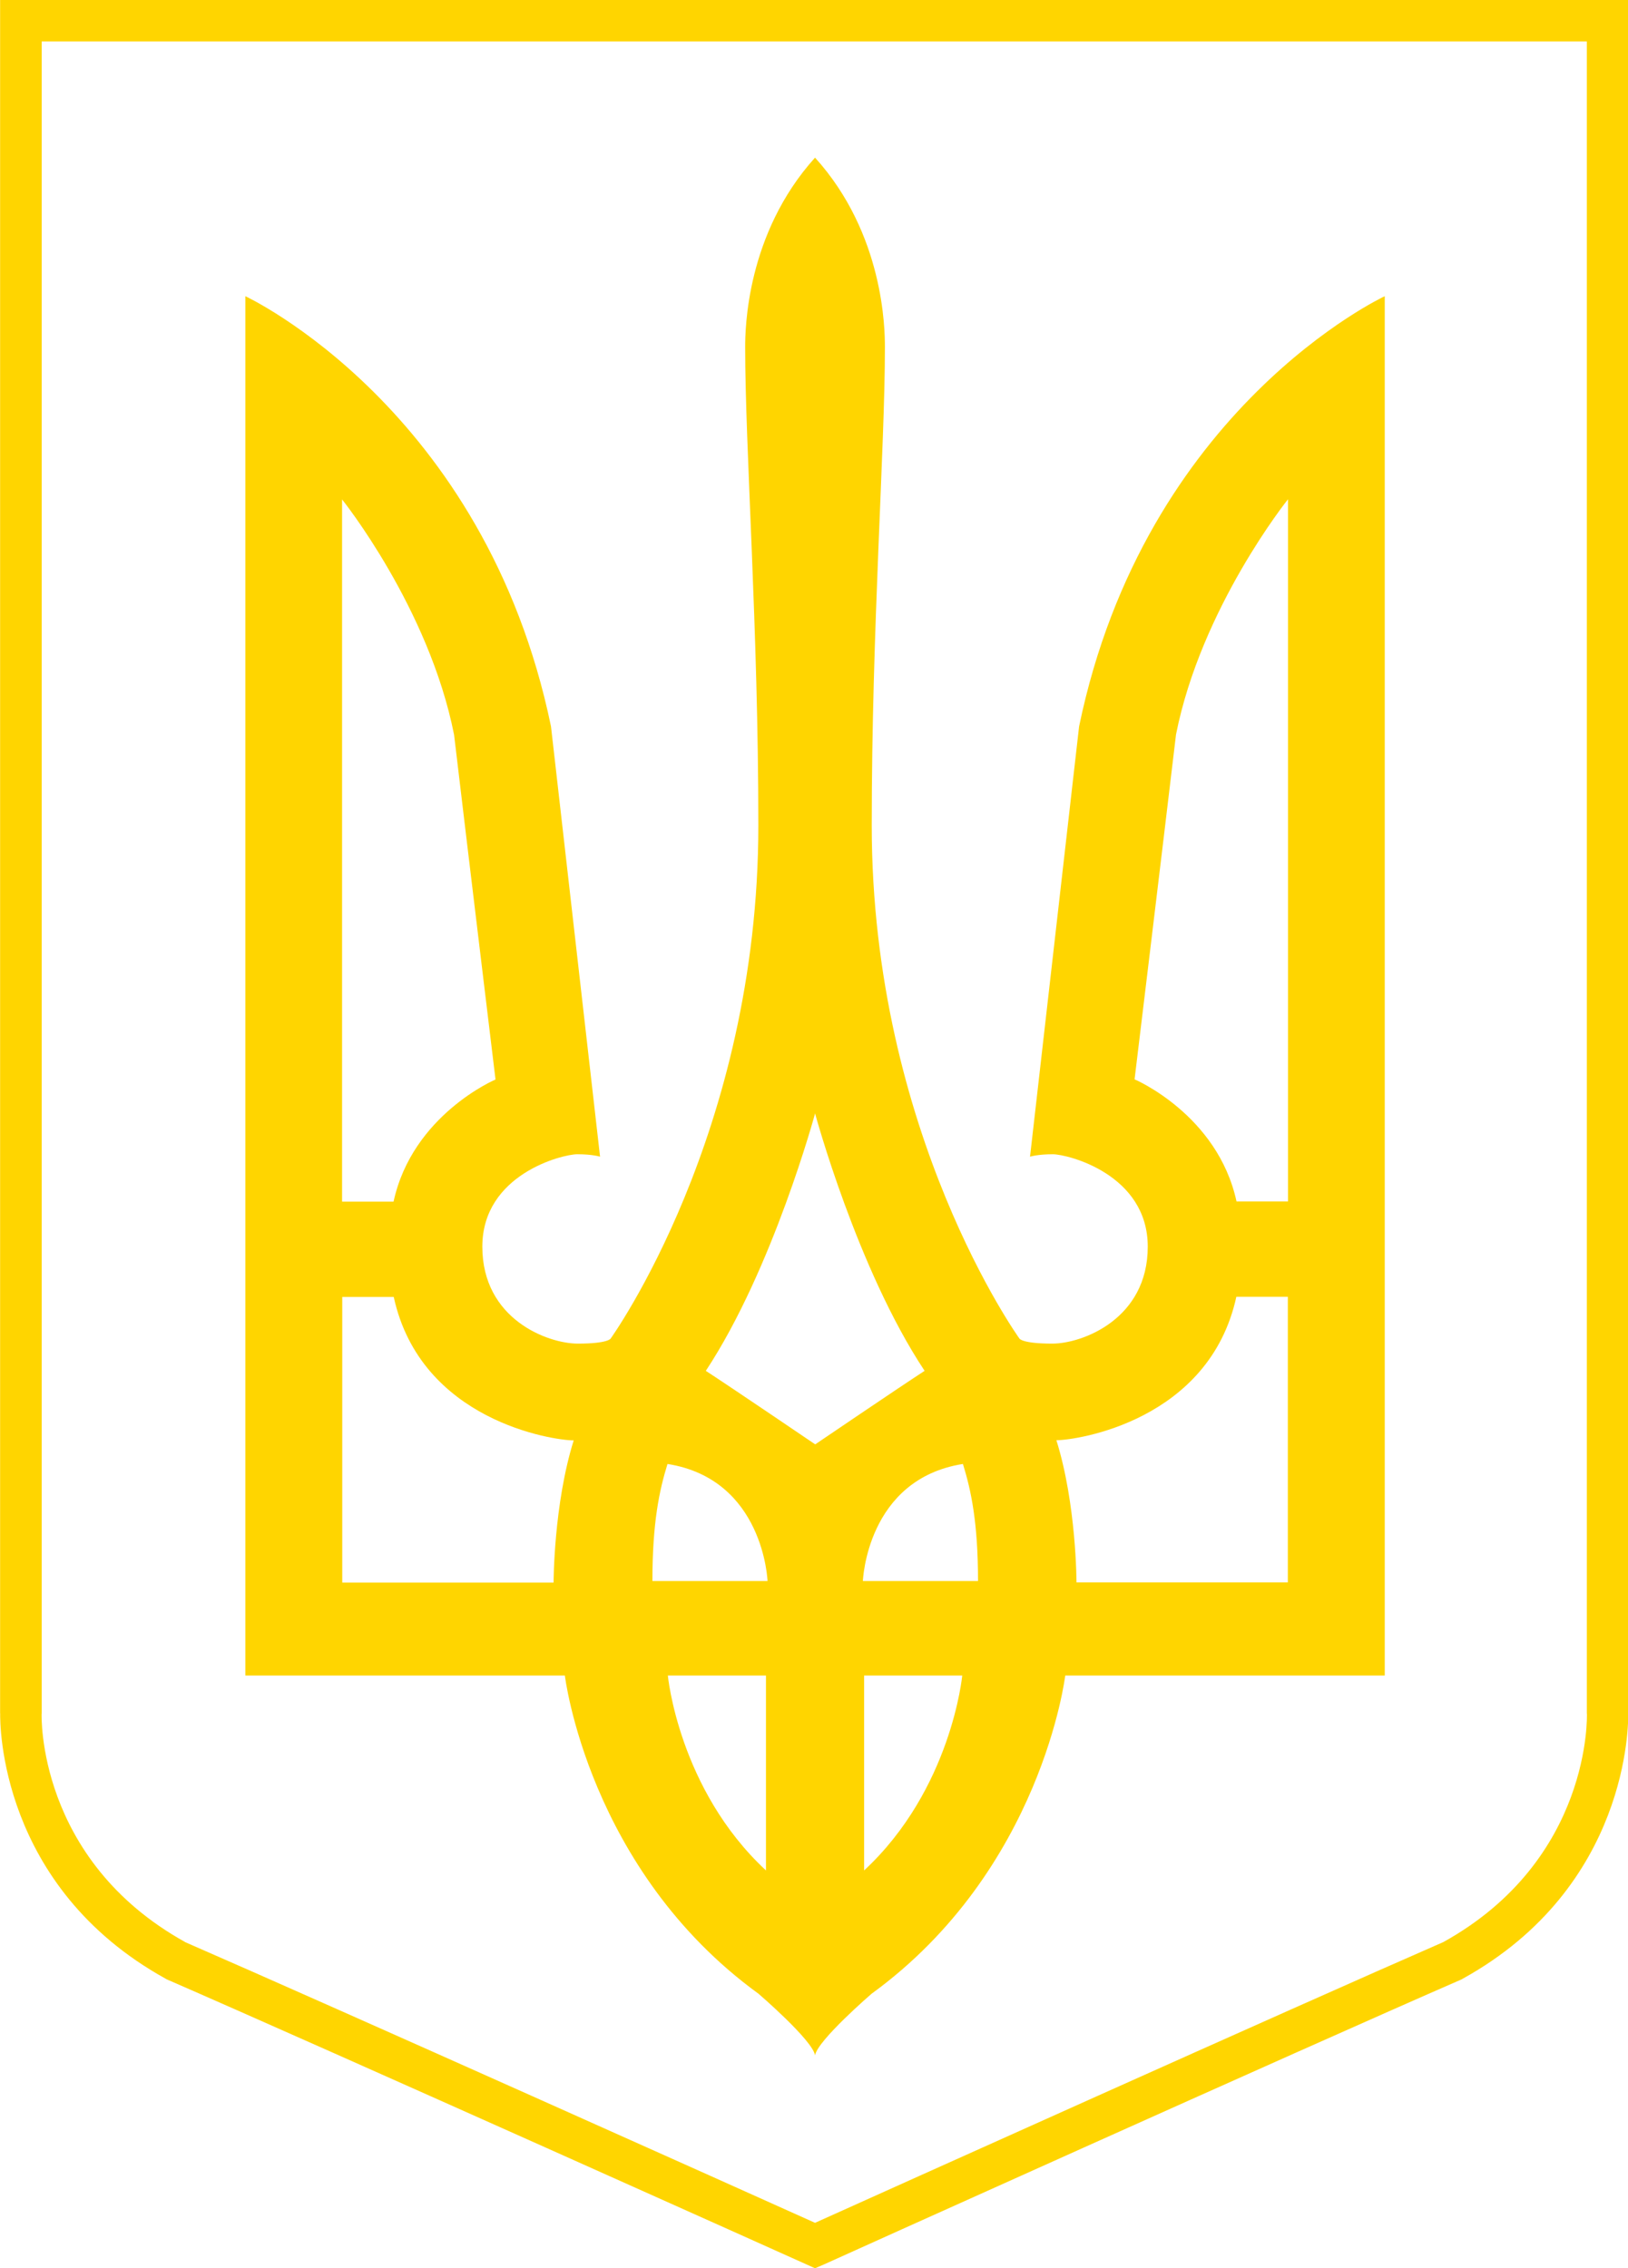 <?xml version="1.0" encoding="UTF-8" standalone="no"?>
<!-- Created with Inkscape (http://www.inkscape.org/) -->

<svg
   xmlns:svg="http://www.w3.org/2000/svg"
   xmlns="http://www.w3.org/2000/svg"
   version="1.1"
   width="31.64mm"
   height="44.07mm"
   viewBox="0 0 9.39 13.079"
   id="svg2"
   xml:space="preserve"
   style="fill-rule:evenodd">
 <defs
   id="defs4">
  <style
   type="text/css"
   id="style6" />
 </defs>
 <g
   id="Layer_x0020_1">
  
  <path
   d="m 4.652,13.058 c -0.008,-0.004 -2.76,-1.239 -3.688,-1.643 l -0.006,-0.003 -0.003,-0.002 c -0.96,-0.531 -0.955,-1.473 -0.954,-1.53 l -4.15506e-4,0 0,-9.76 0,-0.12 0.12,0 9.151,0 0.12,0 0,0.12 0,9.76 -3.859e-4,0 c 0.001,0.057 0.006,0.999 -0.954,1.53 l -0.003,0.002 -0.006,0.003 c -0.912,0.397 -3.668,1.639 -3.676,1.643 L 4.701,13.08 4.652,13.058 z M 1.067,11.199 c 0.857,0.373 3.261,1.451 3.634,1.619 0.371,-0.167 2.753,-1.239 3.624,-1.619 0.858,-0.476 0.828,-1.314 0.828,-1.316 l -4.749e-4,-0.003 0,-9.641 -8.912,0 0,9.641 -4.7487e-4,0.003 c -5.936e-5,0.002 -0.03,0.84 0.828,1.316 z"
   id="path10"
   style="fill:#ffd500;fill-rule:nonzero" />
  <path
   d="m 4.701,0.909 c -0.397,0.44 -0.403,0.991 -0.403,1.093 0,0.584 0.076,1.621 0.076,2.757 0,1.777 -0.852,2.96 -0.852,2.96 0,0 -0.015,0.029 -0.189,0.029 -0.174,0 -0.551,-0.141 -0.551,-0.559 0,-0.417 0.461,-0.533 0.548,-0.533 0.087,0 0.131,0.014 0.131,0.014 0,0 -0.087,-0.762 -0.283,-2.481 -0.381,-1.839 -1.763,-2.481 -1.763,-2.481 l 0,7.954 1.843,0 c 0,0 0.134,1.121 1.117,1.835 0,0 0.312,0.268 0.326,0.355 0.015,-0.087 0.326,-0.355 0.326,-0.355 0.983,-0.715 1.117,-1.835 1.117,-1.835 l 1.843,0 0,-7.954 c 0,0 -1.382,0.642 -1.763,2.481 -0.196,1.719 -0.283,2.481 -0.283,2.481 0,0 0.044,-0.014 0.131,-0.014 0.087,0 0.548,0.116 0.548,0.533 0,0.417 -0.377,0.559 -0.551,0.559 -0.174,0 -0.189,-0.029 -0.189,-0.029 0,0 -0.852,-1.182 -0.852,-2.96 0,-1.135 0.076,-2.173 0.076,-2.757 0,-0.102 -0.005,-0.653 -0.403,-1.093 l 0,-2.968e-5 z m -0.283,8.753 -0.566,0 c 0,0 0.062,0.656 0.566,1.124 0,-0.297 0,-1.124 0,-1.124 z m 0.566,0 0.566,0 c 0,0 -0.062,0.656 -0.566,1.124 0,-0.297 0,-1.124 0,-1.124 z m 2.445,-6.783 c 0,0 -0.501,0.624 -0.646,1.357 -0.08,0.675 -0.239,1.988 -0.239,1.988 0,0 0.479,0.203 0.588,0.704 0.094,0 0.297,0 0.297,0 l -2.97e-5,-4.048 z m -1.335,5.426 c 0.116,0 0.881,-0.112 1.037,-0.827 l 0.297,0 0,1.647 -1.219,0 c 0,0 0,-0.45 -0.116,-0.82 z m -0.453,0.812 -0.664,0 c 0,0 0.021,-0.587 0.577,-0.675 0.047,0.152 0.087,0.337 0.087,0.675 z m -0.939,-2.699 c 0,0 -0.243,0.899 -0.631,1.487 0.145,0.094 0.631,0.424 0.631,0.424 0,0 0.486,-0.33 0.631,-0.424 C 4.944,7.319 4.701,6.42 4.701,6.42 z m -0.939,2.699 0.664,0 c 0,0 -0.021,-0.587 -0.577,-0.675 -0.047,0.152 -0.087,0.337 -0.087,0.675 z M 3.308,8.306 c -0.116,0 -0.881,-0.112 -1.037,-0.827 l -0.297,0 0,1.647 1.219,0 c 0,0 0,-0.45 0.116,-0.82 z M 1.973,2.88 c 0,0 0.501,0.624 0.646,1.357 0.08,0.675 0.239,1.988 0.239,1.988 0,0 -0.479,0.203 -0.588,0.704 -0.094,0 -0.297,0 -0.297,0 l 0,-4.048 z"
   id="path12"
   style="fill:#ffd500" />
 </g>
</svg>